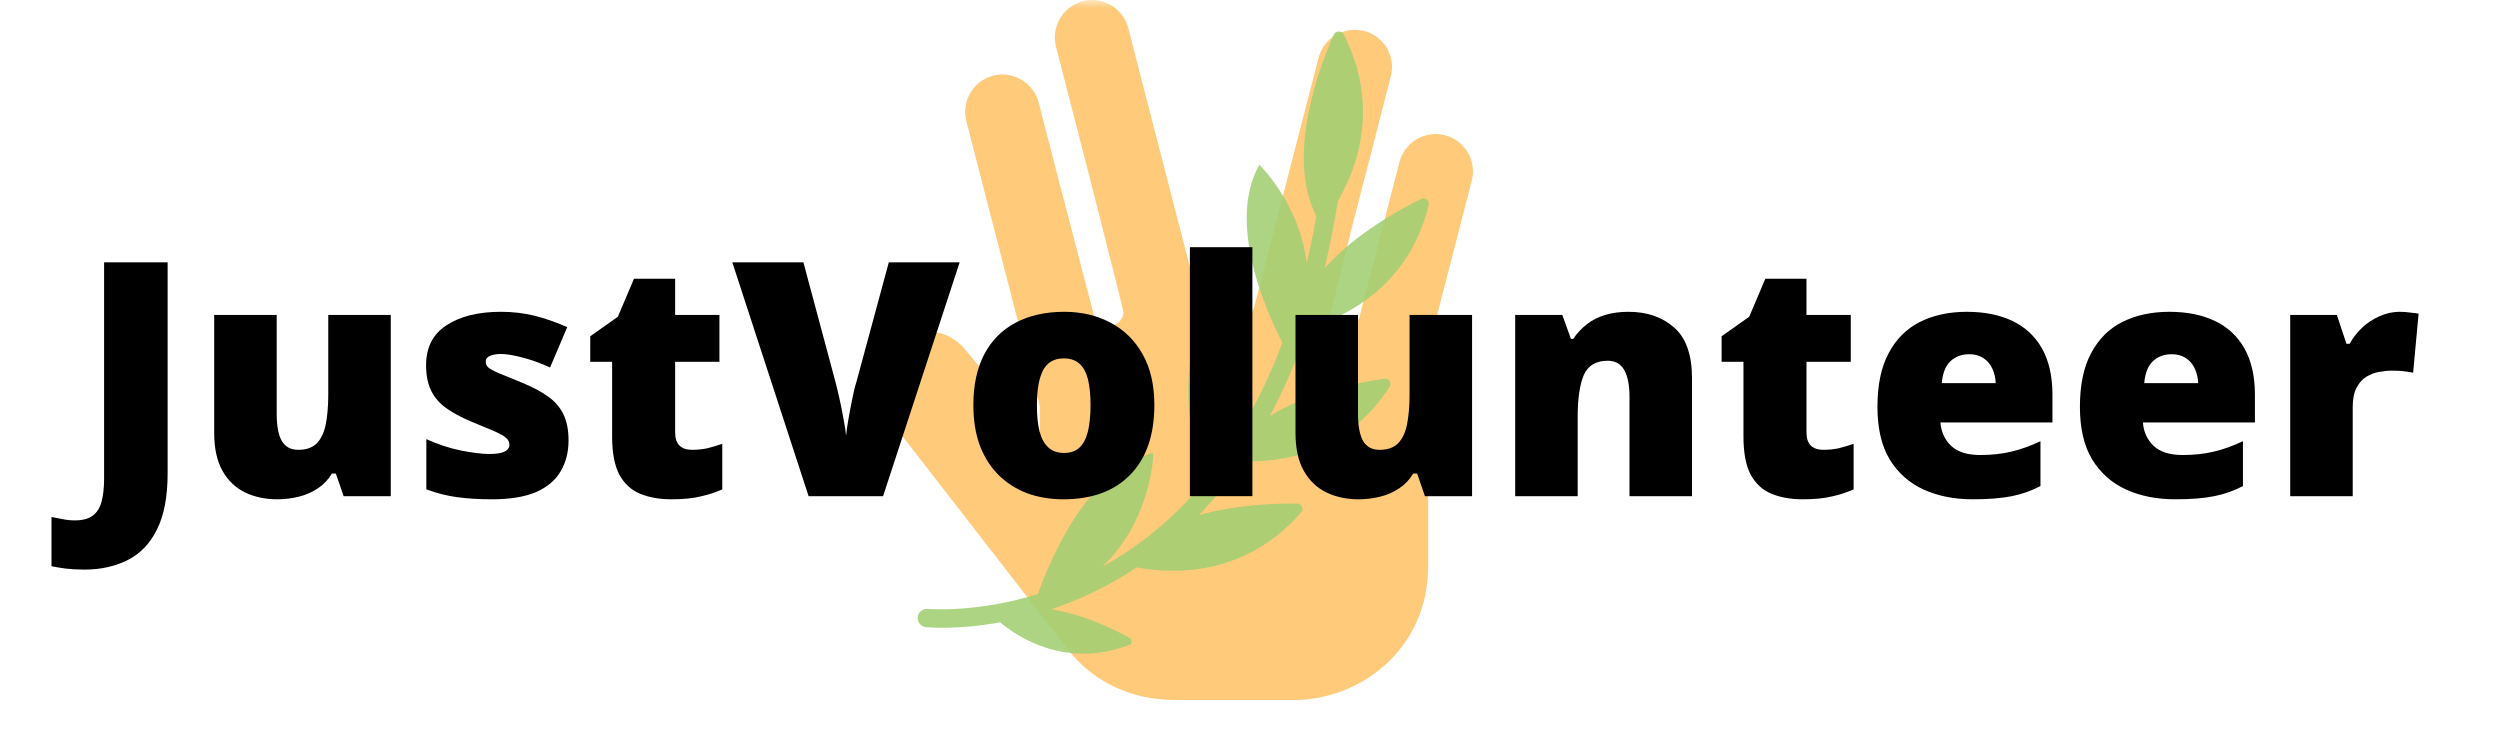 <svg xmlns="http://www.w3.org/2000/svg" xmlns:xlink="http://www.w3.org/1999/xlink" width="200" zoomAndPan="magnify" viewBox="0 0 150 45" height="60" preserveAspectRatio="xMidYMid meet" version="1.0"><defs><filter x="0%" y="0%" width="100%" height="100%" id="70bdd2946f"><feColorMatrix values="0 0 0 0 1 0 0 0 0 1 0 0 0 0 1 0 0 0 1 0" color-interpolation-filters="sRGB"/></filter><g/><mask id="67f3feb674"><g filter="url(#70bdd2946f)"><rect x="-15" width="180" fill="#000000" y="-4.5" height="54" fill-opacity="0.8"/></g></mask><clipPath id="6fb3548631"><path d="M 1.035 0 L 37.559 0 L 37.559 42 L 1.035 42 Z M 1.035 0 " clip-rule="nonzero"/></clipPath><clipPath id="0e24ab149d"><rect x="0" width="38" y="0" height="42"/></clipPath><mask id="cf7c7b62ad"><g filter="url(#70bdd2946f)"><rect x="-15" width="180" fill="#000000" y="-4.5" height="54" fill-opacity="0.886"/></g></mask><clipPath id="ecc73d66d8"><path d="M 1.016 0.887 L 31.766 0.887 L 31.766 39 L 1.016 39 Z M 1.016 0.887 " clip-rule="nonzero"/></clipPath><clipPath id="b607a58b4e"><rect x="0" width="32" y="0" height="41"/></clipPath></defs><g mask="url(#67f3feb674)"><g transform="matrix(1, 0, 0, 1, 51, 0)"><g clip-path="url(#0e24ab149d)"><g clip-path="url(#6fb3548631)"><path fill="#ffbd59" d="M 37.309 10.832 L 34.691 20.984 C 34.691 26.898 34.691 33.957 34.691 33.957 C 34.691 38.988 30.586 42 26.625 42 C 26.625 42 19.547 42 19.512 42 C 19.383 42 18.996 41.984 18.887 41.973 C 16.531 41.84 14.418 40.738 13.008 38.891 C 13.008 38.891 13.008 38.891 13.008 38.883 L 2.391 25.199 C 1.137 23.949 1.137 21.984 2.391 20.82 C 3.645 19.57 5.617 19.57 6.781 20.82 L 11.262 26.184 L 11.273 26.219 C 11.309 26.207 11.355 26.199 11.387 26.184 L 11.387 24.363 L 6.977 7.258 C 6.672 6.066 7.402 4.844 8.59 4.539 C 8.781 4.496 8.961 4.469 9.137 4.469 C 10.141 4.469 11.055 5.148 11.32 6.148 L 12.41 10.375 L 14.633 18.898 C 14.762 19.375 15.242 19.66 15.727 19.543 C 16.121 19.438 16.43 19.086 16.398 18.688 C 16.207 17.801 14.203 9.961 14.203 9.961 L 12.355 2.789 C 12.215 2.223 12.301 1.66 12.555 1.188 C 12.84 0.652 13.344 0.234 13.969 0.07 C 14.156 0.027 14.336 0 14.516 0 C 15.52 0 16.434 0.68 16.695 1.68 L 17.66 5.43 L 21.012 18.406 C 21.203 19.145 21.871 19.66 22.637 19.66 C 23.398 19.66 24.07 19.145 24.258 18.402 L 28.113 3.465 C 28.176 3.219 28.285 2.984 28.418 2.777 C 28.836 2.172 29.535 1.789 30.289 1.789 C 30.477 1.789 30.656 1.816 30.848 1.855 C 31.695 2.082 32.316 2.762 32.477 3.574 C 32.547 3.895 32.539 4.234 32.449 4.578 L 31.07 9.945 L 30.238 13.164 L 28.875 18.641 C 28.781 19.047 29.141 19.402 29.547 19.5 C 29.969 19.605 30.445 19.426 30.566 19.023 L 32.801 10.367 L 32.969 9.723 C 33.191 8.875 33.875 8.254 34.691 8.094 C 34.844 8.059 34.996 8.043 35.148 8.043 C 35.328 8.043 35.504 8.07 35.695 8.113 C 36.883 8.418 37.613 9.641 37.309 10.832 Z M 37.309 10.832 " fill-opacity="1" fill-rule="nonzero"/></g></g></g></g><g mask="url(#cf7c7b62ad)"><g transform="matrix(1, 0, 0, 1, 54, 1)"><g clip-path="url(#b607a58b4e)"><g clip-path="url(#ecc73d66d8)"><path fill="#a2ce72" d="M 31.723 11.301 C 31.754 11.168 31.715 11.062 31.605 10.977 C 31.5 10.895 31.387 10.879 31.262 10.938 C 30.074 11.523 27.355 12.992 25.473 15.09 C 25.781 13.816 26.047 12.465 26.281 11.039 C 27.41 9.102 28.82 5.395 26.629 1.074 C 26.562 0.949 26.461 0.887 26.32 0.891 C 26.176 0.895 26.078 0.961 26.02 1.086 C 25.219 2.895 23.105 8.363 24.988 11.973 C 24.816 12.934 24.621 13.867 24.402 14.777 C 23.961 11.18 21.559 8.887 21.559 8.887 C 19.613 12.352 21.918 17.562 22.945 19.559 C 22.215 21.527 21.297 23.41 20.188 25.199 C 21.422 20.758 18.902 17.137 18.902 17.137 C 16.234 20.219 17.566 25.98 18.152 28.012 C 16.465 30.051 14.457 31.715 12.137 33.008 C 15.172 30.09 15.199 26.168 15.199 26.168 C 11.234 27.188 8.984 32.633 8.277 34.645 C 4.559 35.793 1.711 35.535 1.676 35.535 C 1.523 35.52 1.387 35.559 1.266 35.656 C 1.148 35.75 1.078 35.875 1.062 36.023 C 1.047 36.176 1.09 36.312 1.188 36.43 C 1.285 36.547 1.41 36.613 1.562 36.629 C 1.688 36.641 3.449 36.801 6.008 36.34 C 7.055 37.215 9.93 39.141 13.746 37.699 C 13.84 37.664 13.891 37.598 13.898 37.496 C 13.906 37.395 13.867 37.32 13.777 37.27 C 12.961 36.82 11.055 35.867 9.07 35.555 C 10.246 35.16 11.383 34.668 12.477 34.082 C 13.035 33.777 13.613 33.434 14.199 33.043 C 16.113 33.414 20.594 33.73 24.066 29.746 C 24.156 29.645 24.172 29.531 24.117 29.406 C 24.059 29.281 23.965 29.219 23.828 29.215 C 22.695 29.199 20.266 29.258 17.934 29.906 C 18.895 28.898 19.77 27.82 20.551 26.668 C 22.387 26.754 26.68 26.445 29.383 22.191 C 29.453 22.082 29.449 21.973 29.383 21.863 C 29.312 21.754 29.211 21.711 29.082 21.727 C 27.758 21.906 24.59 22.465 22.188 23.965 C 23.086 22.27 23.836 20.516 24.441 18.699 C 26.289 18.176 30.477 16.445 31.723 11.301 Z M 31.723 11.301 " fill-opacity="1" fill-rule="nonzero"/></g></g></g></g><g fill="#000000" fill-opacity="1"><g transform="translate(4.652, 29.77)"><g><path d="M 0.406 4.406 C -0.02 4.406 -0.395 4.383 -0.719 4.344 C -1.039 4.301 -1.32 4.254 -1.562 4.203 L -1.562 1.25 C -1.352 1.289 -1.133 1.332 -0.906 1.375 C -0.676 1.426 -0.426 1.453 -0.156 1.453 C 0.301 1.453 0.656 1.359 0.906 1.172 C 1.156 0.992 1.332 0.719 1.438 0.344 C 1.539 -0.031 1.594 -0.492 1.594 -1.047 L 1.594 -14.031 L 5.406 -14.031 L 5.406 -1.375 C 5.406 0.031 5.191 1.156 4.766 2 C 4.348 2.844 3.766 3.453 3.016 3.828 C 2.266 4.211 1.395 4.406 0.406 4.406 Z M 0.406 4.406 "/></g></g></g><g fill="#000000" fill-opacity="1"><g transform="translate(11.571, 29.77)"><g><path d="M 11.875 -10.875 L 11.875 0 L 9.047 0 L 8.578 -1.359 L 8.344 -1.359 C 8.125 -0.992 7.844 -0.695 7.5 -0.469 C 7.156 -0.238 6.773 -0.07 6.359 0.031 C 5.941 0.133 5.508 0.188 5.062 0.188 C 4.352 0.188 3.711 0.051 3.141 -0.219 C 2.566 -0.5 2.113 -0.93 1.781 -1.516 C 1.445 -2.109 1.281 -2.867 1.281 -3.797 L 1.281 -10.875 L 5.031 -10.875 L 5.031 -4.938 C 5.031 -4.227 5.129 -3.691 5.328 -3.328 C 5.535 -2.961 5.867 -2.781 6.328 -2.781 C 6.797 -2.781 7.16 -2.906 7.422 -3.156 C 7.68 -3.414 7.863 -3.789 7.969 -4.281 C 8.07 -4.781 8.125 -5.391 8.125 -6.109 L 8.125 -10.875 Z M 11.875 -10.875 "/></g></g></g><g fill="#000000" fill-opacity="1"><g transform="translate(24.737, 29.77)"><g><path d="M 9.375 -3.344 C 9.375 -2.645 9.219 -2.031 8.906 -1.5 C 8.602 -0.969 8.113 -0.551 7.438 -0.25 C 6.77 0.039 5.883 0.188 4.781 0.188 C 4.008 0.188 3.316 0.145 2.703 0.062 C 2.086 -0.02 1.469 -0.176 0.844 -0.406 L 0.844 -3.422 C 1.531 -3.109 2.227 -2.879 2.938 -2.734 C 3.645 -2.598 4.203 -2.531 4.609 -2.531 C 5.035 -2.531 5.344 -2.578 5.531 -2.672 C 5.727 -2.766 5.828 -2.906 5.828 -3.094 C 5.828 -3.25 5.758 -3.383 5.625 -3.5 C 5.5 -3.613 5.27 -3.742 4.938 -3.891 C 4.602 -4.035 4.129 -4.234 3.516 -4.484 C 2.922 -4.734 2.422 -5.004 2.016 -5.297 C 1.617 -5.586 1.32 -5.938 1.125 -6.344 C 0.926 -6.758 0.828 -7.266 0.828 -7.859 C 0.828 -8.922 1.234 -9.719 2.047 -10.25 C 2.867 -10.789 3.957 -11.062 5.312 -11.062 C 6.02 -11.062 6.691 -10.984 7.328 -10.828 C 7.961 -10.672 8.617 -10.441 9.297 -10.141 L 8.266 -7.719 C 7.734 -7.969 7.191 -8.164 6.641 -8.312 C 6.086 -8.457 5.648 -8.531 5.328 -8.531 C 5.035 -8.531 4.805 -8.488 4.641 -8.406 C 4.484 -8.332 4.406 -8.223 4.406 -8.078 C 4.406 -7.941 4.457 -7.82 4.562 -7.719 C 4.676 -7.625 4.891 -7.508 5.203 -7.375 C 5.523 -7.238 5.984 -7.051 6.578 -6.812 C 7.211 -6.551 7.734 -6.273 8.141 -5.984 C 8.555 -5.691 8.863 -5.336 9.062 -4.922 C 9.27 -4.504 9.375 -3.977 9.375 -3.344 Z M 9.375 -3.344 "/></g></g></g><g fill="#000000" fill-opacity="1"><g transform="translate(34.899, 29.77)"><g><path d="M 6.625 -2.781 C 6.957 -2.781 7.266 -2.812 7.547 -2.875 C 7.828 -2.945 8.125 -3.035 8.438 -3.141 L 8.438 -0.406 C 8.031 -0.227 7.598 -0.086 7.141 0.016 C 6.68 0.129 6.098 0.188 5.391 0.188 C 4.68 0.188 4.055 0.078 3.516 -0.141 C 2.984 -0.359 2.566 -0.738 2.266 -1.281 C 1.973 -1.832 1.828 -2.598 1.828 -3.578 L 1.828 -8.062 L 0.516 -8.062 L 0.516 -9.594 L 2.172 -10.766 L 3.141 -13.047 L 5.609 -13.047 L 5.609 -10.875 L 8.266 -10.875 L 8.266 -8.062 L 5.609 -8.062 L 5.609 -3.828 C 5.609 -3.473 5.695 -3.207 5.875 -3.031 C 6.051 -2.863 6.301 -2.781 6.625 -2.781 Z M 6.625 -2.781 "/></g></g></g><g fill="#000000" fill-opacity="1"><g transform="translate(43.938, 29.77)"><g><path d="M 13.641 -14.031 L 9.047 0 L 4.578 0 L 0 -14.031 L 4.266 -14.031 L 6.172 -6.922 C 6.242 -6.648 6.328 -6.305 6.422 -5.891 C 6.516 -5.473 6.598 -5.055 6.672 -4.641 C 6.754 -4.223 6.805 -3.883 6.828 -3.625 C 6.848 -3.883 6.895 -4.219 6.969 -4.625 C 7.039 -5.031 7.117 -5.441 7.203 -5.859 C 7.285 -6.273 7.367 -6.613 7.453 -6.875 L 9.391 -14.031 Z M 13.641 -14.031 "/></g></g></g><g fill="#000000" fill-opacity="1"><g transform="translate(57.574, 29.77)"><g><path d="M 11.688 -5.469 C 11.688 -4.551 11.562 -3.738 11.312 -3.031 C 11.062 -2.332 10.695 -1.742 10.219 -1.266 C 9.75 -0.785 9.176 -0.422 8.5 -0.172 C 7.832 0.066 7.078 0.188 6.234 0.188 C 5.441 0.188 4.719 0.066 4.062 -0.172 C 3.406 -0.422 2.832 -0.785 2.344 -1.266 C 1.863 -1.742 1.488 -2.332 1.219 -3.031 C 0.957 -3.738 0.828 -4.551 0.828 -5.469 C 0.828 -6.664 1.047 -7.68 1.484 -8.516 C 1.922 -9.348 2.547 -9.977 3.359 -10.406 C 4.18 -10.844 5.156 -11.062 6.281 -11.062 C 7.32 -11.062 8.25 -10.844 9.062 -10.406 C 9.875 -9.977 10.516 -9.348 10.984 -8.516 C 11.453 -7.68 11.688 -6.664 11.688 -5.469 Z M 4.641 -5.469 C 4.641 -4.844 4.691 -4.316 4.797 -3.891 C 4.91 -3.461 5.086 -3.141 5.328 -2.922 C 5.566 -2.703 5.879 -2.594 6.266 -2.594 C 6.66 -2.594 6.973 -2.703 7.203 -2.922 C 7.43 -3.141 7.598 -3.461 7.703 -3.891 C 7.805 -4.316 7.859 -4.844 7.859 -5.469 C 7.859 -6.082 7.805 -6.598 7.703 -7.016 C 7.598 -7.43 7.426 -7.742 7.188 -7.953 C 6.957 -8.16 6.645 -8.266 6.25 -8.266 C 5.676 -8.266 5.266 -8.031 5.016 -7.562 C 4.766 -7.094 4.641 -6.395 4.641 -5.469 Z M 4.641 -5.469 "/></g></g></g><g fill="#000000" fill-opacity="1"><g transform="translate(70.096, 29.77)"><g><path d="M 5.047 0 L 1.297 0 L 1.297 -14.938 L 5.047 -14.938 Z M 5.047 0 "/></g></g></g><g fill="#000000" fill-opacity="1"><g transform="translate(76.449, 29.77)"><g><path d="M 11.875 -10.875 L 11.875 0 L 9.047 0 L 8.578 -1.359 L 8.344 -1.359 C 8.125 -0.992 7.844 -0.695 7.5 -0.469 C 7.156 -0.238 6.773 -0.07 6.359 0.031 C 5.941 0.133 5.508 0.188 5.062 0.188 C 4.352 0.188 3.711 0.051 3.141 -0.219 C 2.566 -0.5 2.113 -0.93 1.781 -1.516 C 1.445 -2.109 1.281 -2.867 1.281 -3.797 L 1.281 -10.875 L 5.031 -10.875 L 5.031 -4.938 C 5.031 -4.227 5.129 -3.691 5.328 -3.328 C 5.535 -2.961 5.867 -2.781 6.328 -2.781 C 6.797 -2.781 7.16 -2.906 7.422 -3.156 C 7.68 -3.414 7.863 -3.789 7.969 -4.281 C 8.07 -4.781 8.125 -5.391 8.125 -6.109 L 8.125 -10.875 Z M 11.875 -10.875 "/></g></g></g><g fill="#000000" fill-opacity="1"><g transform="translate(89.614, 29.77)"><g><path d="M 8.094 -11.062 C 9.219 -11.062 10.133 -10.742 10.844 -10.109 C 11.551 -9.484 11.906 -8.473 11.906 -7.078 L 11.906 0 L 8.156 0 L 8.156 -5.938 C 8.156 -6.656 8.051 -7.195 7.844 -7.562 C 7.633 -7.938 7.301 -8.125 6.844 -8.125 C 6.133 -8.125 5.656 -7.832 5.406 -7.25 C 5.164 -6.664 5.047 -5.836 5.047 -4.766 L 5.047 0 L 1.297 0 L 1.297 -10.875 L 4.125 -10.875 L 4.641 -9.438 L 4.781 -9.438 C 5.008 -9.781 5.281 -10.07 5.594 -10.312 C 5.914 -10.562 6.285 -10.75 6.703 -10.875 C 7.117 -11 7.582 -11.062 8.094 -11.062 Z M 8.094 -11.062 "/></g></g></g><g fill="#000000" fill-opacity="1"><g transform="translate(102.78, 29.77)"><g><path d="M 6.625 -2.781 C 6.957 -2.781 7.266 -2.812 7.547 -2.875 C 7.828 -2.945 8.125 -3.035 8.438 -3.141 L 8.438 -0.406 C 8.031 -0.227 7.598 -0.086 7.141 0.016 C 6.68 0.129 6.098 0.188 5.391 0.188 C 4.68 0.188 4.055 0.078 3.516 -0.141 C 2.984 -0.359 2.566 -0.738 2.266 -1.281 C 1.973 -1.832 1.828 -2.598 1.828 -3.578 L 1.828 -8.062 L 0.516 -8.062 L 0.516 -9.594 L 2.172 -10.766 L 3.141 -13.047 L 5.609 -13.047 L 5.609 -10.875 L 8.266 -10.875 L 8.266 -8.062 L 5.609 -8.062 L 5.609 -3.828 C 5.609 -3.473 5.695 -3.207 5.875 -3.031 C 6.051 -2.863 6.301 -2.781 6.625 -2.781 Z M 6.625 -2.781 "/></g></g></g><g fill="#000000" fill-opacity="1"><g transform="translate(111.819, 29.77)"><g><path d="M 6.188 -11.062 C 7.25 -11.062 8.16 -10.879 8.922 -10.516 C 9.691 -10.148 10.285 -9.598 10.703 -8.859 C 11.117 -8.117 11.328 -7.195 11.328 -6.094 L 11.328 -4.422 L 4.609 -4.422 C 4.648 -3.859 4.863 -3.391 5.25 -3.016 C 5.645 -2.648 6.227 -2.469 7 -2.469 C 7.676 -2.469 8.297 -2.535 8.859 -2.672 C 9.43 -2.805 10.016 -3.016 10.609 -3.297 L 10.609 -0.609 C 10.086 -0.328 9.516 -0.125 8.891 0 C 8.273 0.125 7.492 0.188 6.547 0.188 C 5.453 0.188 4.473 -0.004 3.609 -0.391 C 2.742 -0.785 2.062 -1.391 1.562 -2.203 C 1.07 -3.023 0.828 -4.078 0.828 -5.359 C 0.828 -6.672 1.051 -7.742 1.5 -8.578 C 1.945 -9.422 2.57 -10.047 3.375 -10.453 C 4.188 -10.859 5.125 -11.062 6.188 -11.062 Z M 6.328 -8.516 C 5.879 -8.516 5.504 -8.375 5.203 -8.094 C 4.91 -7.812 4.738 -7.375 4.688 -6.781 L 7.922 -6.781 C 7.91 -7.102 7.844 -7.395 7.719 -7.656 C 7.602 -7.914 7.426 -8.125 7.188 -8.281 C 6.957 -8.438 6.672 -8.516 6.328 -8.516 Z M 6.328 -8.516 "/></g></g></g><g fill="#000000" fill-opacity="1"><g transform="translate(123.967, 29.77)"><g><path d="M 6.188 -11.062 C 7.25 -11.062 8.16 -10.879 8.922 -10.516 C 9.691 -10.148 10.285 -9.598 10.703 -8.859 C 11.117 -8.117 11.328 -7.195 11.328 -6.094 L 11.328 -4.422 L 4.609 -4.422 C 4.648 -3.859 4.863 -3.391 5.25 -3.016 C 5.645 -2.648 6.227 -2.469 7 -2.469 C 7.676 -2.469 8.297 -2.535 8.859 -2.672 C 9.43 -2.805 10.016 -3.016 10.609 -3.297 L 10.609 -0.609 C 10.086 -0.328 9.516 -0.125 8.891 0 C 8.273 0.125 7.492 0.188 6.547 0.188 C 5.453 0.188 4.473 -0.004 3.609 -0.391 C 2.742 -0.785 2.062 -1.391 1.562 -2.203 C 1.07 -3.023 0.828 -4.078 0.828 -5.359 C 0.828 -6.672 1.051 -7.742 1.5 -8.578 C 1.945 -9.422 2.57 -10.047 3.375 -10.453 C 4.188 -10.859 5.125 -11.062 6.188 -11.062 Z M 6.328 -8.516 C 5.879 -8.516 5.504 -8.375 5.203 -8.094 C 4.91 -7.812 4.738 -7.375 4.688 -6.781 L 7.922 -6.781 C 7.91 -7.102 7.844 -7.395 7.719 -7.656 C 7.602 -7.914 7.426 -8.125 7.188 -8.281 C 6.957 -8.438 6.672 -8.516 6.328 -8.516 Z M 6.328 -8.516 "/></g></g></g><g fill="#000000" fill-opacity="1"><g transform="translate(136.116, 29.77)"><g><path d="M 7.859 -11.062 C 8.066 -11.062 8.281 -11.047 8.5 -11.016 C 8.727 -10.992 8.895 -10.973 9 -10.953 L 8.672 -7.406 C 8.547 -7.438 8.383 -7.461 8.188 -7.484 C 8 -7.516 7.734 -7.531 7.391 -7.531 C 7.148 -7.531 6.895 -7.504 6.625 -7.453 C 6.363 -7.41 6.113 -7.316 5.875 -7.172 C 5.633 -7.023 5.438 -6.805 5.281 -6.516 C 5.125 -6.223 5.047 -5.832 5.047 -5.344 L 5.047 0 L 1.297 0 L 1.297 -10.875 L 4.094 -10.875 L 4.672 -9.141 L 4.859 -9.141 C 5.055 -9.492 5.305 -9.816 5.609 -10.109 C 5.922 -10.398 6.27 -10.629 6.656 -10.797 C 7.051 -10.973 7.453 -11.062 7.859 -11.062 Z M 7.859 -11.062 "/></g></g></g></svg>